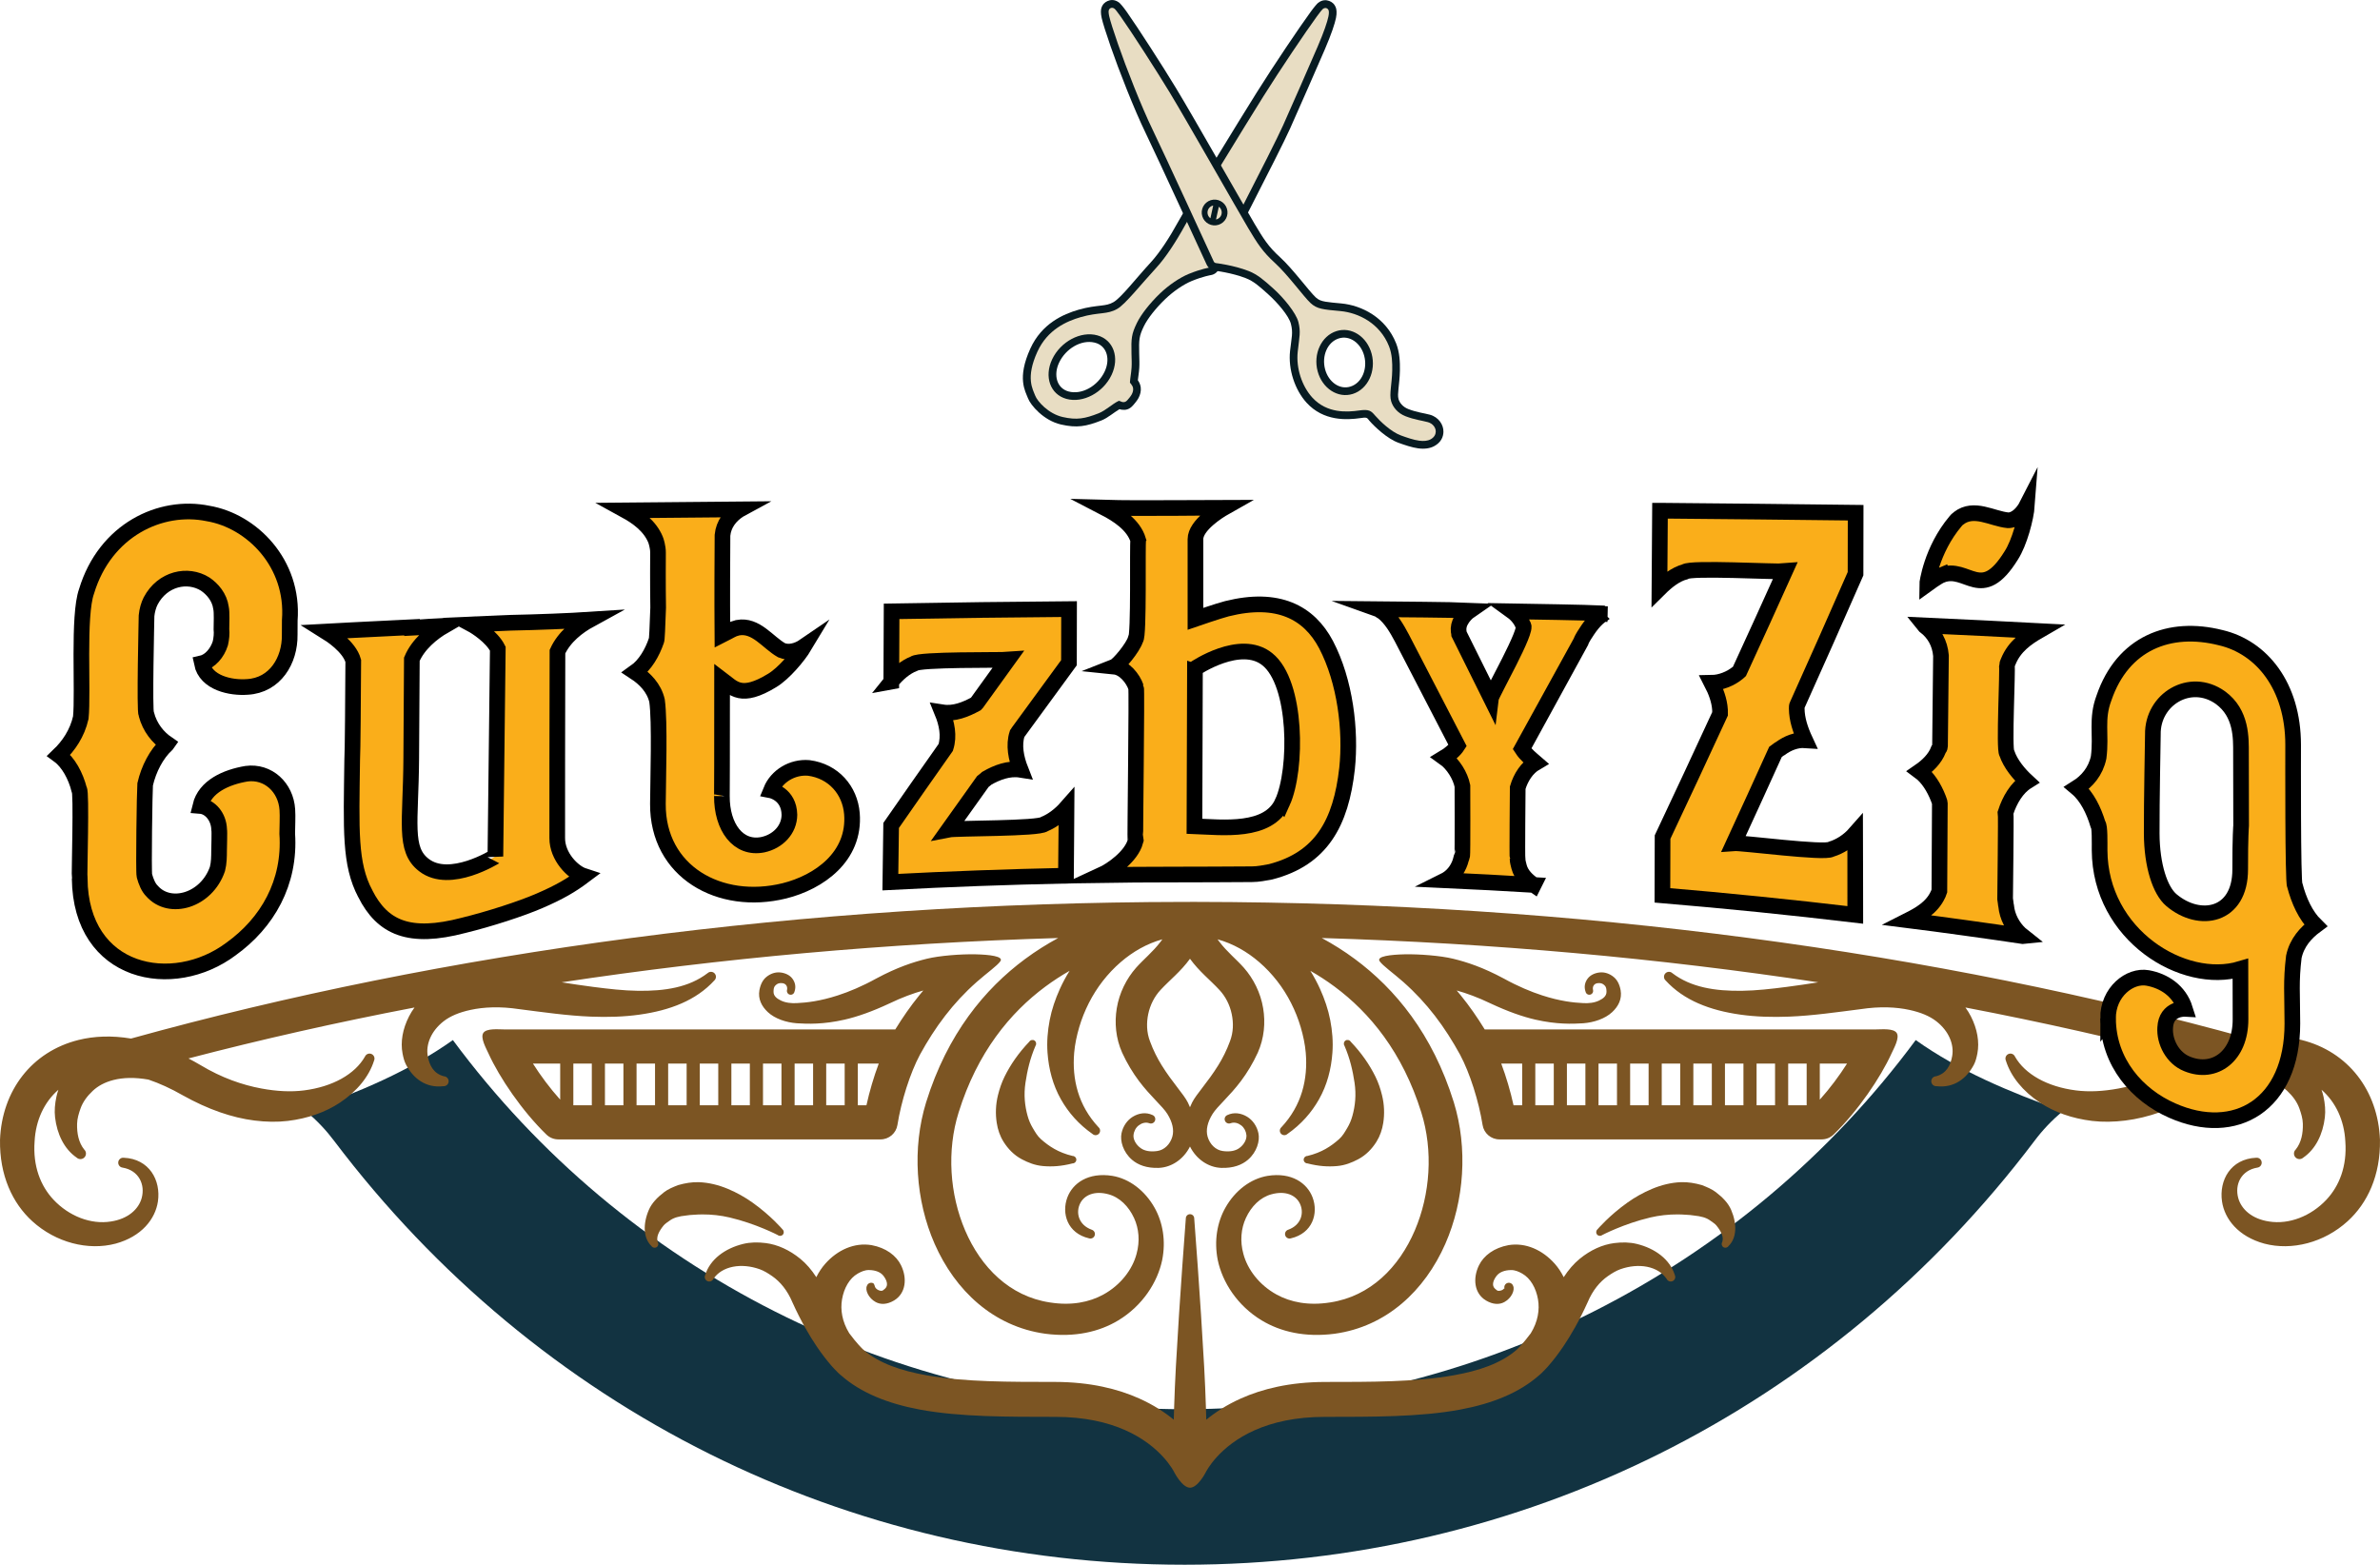 <?xml version="1.0" encoding="UTF-8"?>
<svg id="Layer_1" xmlns="http://www.w3.org/2000/svg" viewBox="0 0 1671.66 1099.09">
  <defs>
    <style>
      .cls-1 {
        fill: #071b22;
      }

      .cls-1, .cls-2, .cls-3 {
        fill-rule: evenodd;
      }

      .cls-2 {
        fill: #e8ddc3;
      }

      .cls-4 {
        fill: #123341;
      }

      .cls-5 {
        fill: #faae1a;
        stroke: #000;
        stroke-miterlimit: 10;
        stroke-width: 11px;
      }

      .cls-3 {
        fill: #7c5523;
      }
    </style>
  </defs>
  <path class="cls-4" d="M831.79,1099.09c-236.41,0-454.02-108.48-597.02-297.62-5.69-7.58-11.81-14.06-19.95-21.02,38.03-13.66,72.61-28.12,103.27-49.89,120.29,162.59,311.43,259.29,513.7,259.29s393.5-96.7,513.77-259.29c30.65,21.75,65.23,36.22,103.27,49.9-8.02,6.85-14.2,13.37-19.95,21.05-142.98,189.11-360.62,297.59-597.08,297.59Z"/>
  <path class="cls-3" d="M835.98,852.87h-.15c-1.62,0-2.93,1.3-2.93,2.92,0,0-4.32,55.7-6.99,104.21-.53,9.74-.92,19.17-1.2,27.79-.1,3.27-.19,6.42-.28,9.43-6.4-5.26-14.43-10.51-24.36-14.95-14.84-6.64-34.14-11.51-58.96-11.58-31.37-.04-63.48.18-90.68-4.72-17.41-3.14-32.78-8.22-43.9-17.79-.25-.27-.51-.52-.79-.77,0,0-3.72-3.46-9.27-10.93-4.98-8.14-6.32-16.47-5.05-23.8,1.37-7.91,5.21-14.79,11.09-18.12,2.45-1.38,5.04-2.54,7.92-2.46,4.51.06,8.16,1.49,10.16,4.16,2.19,2.9,3.59,6.54,1.08,8.88-.95.88-1.72,1.58-2.63,1.56-1.3-.02-2.84-.68-3.8-1.75-1.3-1.44-.68-3.19-2.31-3.75-1.66-.56-3.46.32-4.02,1.97-1.45,2.95,1.1,8.7,6.19,11.44,3.45,1.86,7.89,1.8,12.84-1.12,8.3-4.95,9.41-15.53,4.92-24.73-3.34-6.85-10.59-12.28-20.71-14.16-12.13-1.99-23.95,3.41-32.52,13.08-2.45,2.77-4.55,5.94-6.28,9.43-3.34-5.18-7.08-9.51-11.22-12.89-7.6-6.21-15.94-9.98-24.27-11.06-5.5-.7-10.82-.64-15.85.59-12.84,3.12-23.32,10.86-26.7,21.85-.76,1.57-.1,3.47,1.48,4.24,1.57.76,3.47.1,4.23-1.48,6.18-9.15,19.79-11.41,32.59-6.82,3.01,1.08,5.8,2.81,8.66,4.78,5.71,3.95,10.74,9.97,14.33,18.53,5.92,13.11,11.91,23.38,17.13,31.06,3.74,5.51,7.11,9.76,9.78,12.85.27.33.55.64.83.97.54.61,1.1,1.22,1.65,1.8,2.39,2.58,3.81,3.78,3.81,3.78.25.22.49.43.75.62,14.08,12.49,33.25,20.04,55.46,24.18,28.49,5.3,62.18,5.08,95.07,5.13,20.65-.02,36.74,3.82,49.11,9.28,25.38,11.2,34.25,28.96,34.65,29.77.06.13,5.52,10.7,10.99,10.71,5.46,0,10.93-10.55,10.99-10.71.45-.91,9.35-18.6,34.64-29.76,12.37-5.46,28.46-9.3,49.11-9.28,32.9-.05,66.58.18,95.07-5.13,22.21-4.14,41.38-11.68,55.47-24.18.25-.19.51-.4.75-.62,0,0,1.41-1.21,3.8-3.78.56-.59,1.11-1.19,1.65-1.8.28-.33.56-.64.83-.97,2.67-3.09,6.04-7.34,9.78-12.85,5.21-7.68,11.21-17.95,17.14-31.06,3.58-8.56,8.62-14.58,14.32-18.53,2.86-1.97,5.66-3.7,8.66-4.78,12.8-4.59,26.41-2.33,32.59,6.82.76,1.57,2.66,2.23,4.24,1.48,1.57-.76,2.23-2.66,1.47-4.24-3.39-10.98-13.86-18.73-26.7-21.85-5.02-1.22-10.35-1.29-15.84-.59-8.34,1.07-16.67,4.84-24.27,11.06-4.14,3.39-7.88,7.71-11.23,12.89-1.72-3.48-3.82-6.66-6.27-9.43-8.58-9.67-20.4-15.08-32.53-13.08-10.12,1.88-17.37,7.31-20.71,14.16-4.49,9.2-3.38,19.78,4.93,24.73,4.94,2.92,9.39,2.98,12.84,1.12,5.09-2.74,7.63-8.49,6.19-11.44-.56-1.65-2.37-2.54-4.02-1.97-1.6.55-2.48,2.24-2.03,3.85l.05.15c-.02-.06-.12-.16-.18-.22.03-.03.02-.06-.02-.07-.06-.02-.03.02.02.07-.07.09-.37.23-.47.37-.68.87-2.06,1.3-3.48,1.36-.91.05-1.68-.68-2.63-1.56-2.5-2.34-1.1-5.98,1.08-8.88,2-2.67,5.66-4.11,10.16-4.16,2.88-.07,5.47,1.08,7.92,2.46,5.87,3.33,9.71,10.21,11.09,18.12,1.27,7.34-.07,15.67-5.05,23.8-5.55,7.46-9.27,10.93-9.27,10.93-.28.25-.54.5-.79.77-11.12,9.58-26.47,14.66-43.89,17.79-27.2,4.9-59.31,4.68-90.68,4.72-24.82.07-44.11,4.94-58.95,11.58-9.94,4.44-17.96,9.69-24.37,14.95-.08-3-.17-6.16-.28-9.43-.28-8.62-.66-18.05-1.2-27.79-2.67-48.5-6.99-104.21-6.99-104.21,0-1.57-1.23-2.85-2.77-2.92h0ZM1125.4,867.5s15.18-7.95,33.79-12.33c6.23-1.46,12.74-2.18,19.3-2.15,1.95,0,3.89.12,5.83.25,1.85.14,3.72.17,5.56.54,4.69.48,8.58,1.42,11.48,3.62,1.56,1.18,3.12,2.03,4.23,3.4,3.16,3.94,5.3,7.88,4.08,11.6-.77,1.22-.41,2.83.8,3.6,1.22.77,2.83.41,3.6-.8,5.75-5.51,6.15-15.4,1.85-25.39-2.04-4.76-5.88-8.73-10.76-12.47-2.75-2.11-6.12-3.5-9.79-4.94-4.82-1.37-9.74-2.23-14.69-2.05-6.99.26-13.89,2.02-20.32,4.71-6.3,2.64-12.04,5.9-17.15,9.53-13.01,9.24-21.14,18.85-21.14,18.85-1.1.92-1.26,2.56-.35,3.67.91,1.11,2.56,1.26,3.67.35h0ZM549.58,863.48s-8.13-9.62-21.14-18.85c-5.11-3.62-10.85-6.89-17.15-9.53-6.43-2.69-13.33-4.44-20.32-4.71-4.94-.18-9.87.68-14.68,2.05-3.67,1.44-7.05,2.82-9.8,4.94-4.88,3.74-8.71,7.71-10.76,12.47-4.29,9.99-3.89,19.88,1.85,25.39.77,1.22,2.38,1.57,3.6.8,1.22-.77,1.57-2.38.8-3.6-1.22-3.72.92-7.65,4.09-11.6,1.1-1.37,2.66-2.23,4.22-3.4,2.91-2.19,6.8-3.14,11.48-3.62,1.84-.37,3.71-.4,5.56-.54,1.95-.13,3.88-.25,5.83-.25,6.56-.03,13.07.68,19.3,2.15,18.61,4.38,33.79,12.33,33.79,12.33,1.11.91,2.76.76,3.67-.35.91-1.11.76-2.75-.35-3.67h0Z"/>
  <path class="cls-3" d="M835.83,633.51c1.34-.03,2.68-.02,4.01,0,268.14.34,520.26,35.13,739.77,95.98,13.55-2.27,25.94-1.73,36.85.98,33.01,8.2,53.84,35.75,55.18,70.12.41,25.03-8.77,44.55-22.71,57.22-16.56,15.07-39.21,20.84-58.51,15.74-18.26-4.99-27.9-17.26-29.72-29.6-2.2-14.89,6.06-29.96,24.01-30.73,1.92-.21,3.63,1.18,3.84,3.1.21,1.92-1.18,3.63-3.1,3.84-11.45,1.96-15.94,12-13.35,21.39,2.15,7.78,9.5,14.62,21.61,16.45,14.04,2.26,29.41-3.71,40.33-15.32,9.03-9.62,14.58-23.53,13.27-40.99-.76-14.71-6.72-27.51-16.71-36.23.57,1.61,1.04,3.26,1.4,4.92,1.04,4.89,1.5,9.74.93,14.54-1.38,11.6-6.35,22.18-15.16,28.21-1.58,1.46-4.04,1.37-5.5-.21-1.45-1.57-1.36-4.04.21-5.49,3.93-4.89,5.17-11.36,5-18.09-.1-3.62-1.15-7.12-2.41-10.68-1.65-4.67-4.7-8.77-8.61-12.44-3.7-3.47-8.54-6.09-14.59-7.63-6.75-1.71-14.87-1.96-24.51-.27-7.69,2.6-15.78,6.26-24.18,11.08-17.71,9.89-34.62,15.71-50.27,17.67-8.19,1.02-16.01,1.16-23.34.29-14.35-1.72-26.77-6.26-36.64-12.8-12.23-8.1-20.6-18.53-24.05-29.62-.77-1.76.03-3.82,1.8-4.59,1.76-.78,3.82.03,4.59,1.8,7.04,12.38,22.7,21.21,42.86,23.77,9.12,1.16,19.11.66,29.95-1.35,13.28-2.46,27.75-7.4,42.74-16.44,2.84-1.67,5.65-3.22,8.44-4.66-51.29-13.38-104.28-25.35-158.78-35.79,1.49,2.03,2.77,4.12,3.85,6.25,4.47,8.74,6.12,17.96,4.54,26.09-.55,2.79-1.2,5.48-2.46,7.88-5.06,9.62-13.89,16.51-26.2,15.06-1.92.12-3.58-1.34-3.7-3.26-.12-1.92,1.34-3.58,3.26-3.7,7.28-1.83,10.28-7.68,11.42-14.22,1.41-8-2.19-17.45-11.17-24.44-4.72-3.68-11.01-6.26-18.84-7.96-9.27-2.01-20.62-2.61-34.39-.52-16.65,2.13-33.6,4.58-49.96,5.23-11.95.48-23.52.14-34.37-1.39-21.42-3-39.79-10.02-52.56-24.02-1.42-1.3-1.52-3.5-.21-4.93,1.3-1.42,3.51-1.52,4.93-.21,13.14,10.05,30.02,12.65,48.9,12.41,10.08-.14,20.62-1.33,31.53-2.75,7.26-.95,14.65-2.03,22.07-3.21-111.43-16.86-228.21-27.5-348.74-31.12,7.78,4.2,15.63,9.09,23.32,14.8,28.16,20.87,54.52,52.52,69.45,100.6,9.9,32.15,7.39,69-5.96,99.39-14.46,32.9-41.33,58.16-77.76,63.18-20.85,2.72-38.04-1.43-51.2-9.36-17.14-10.34-27.62-26.8-30.89-42.4-2.68-13.56-.43-26.51,5.38-36.8,6.67-11.83,17.5-20.31,29.64-22.34,16.94-2.69,27.82,5.17,31.58,15.13,4.2,11.14.09,25.2-15.29,28.77-1.68.49-3.44-.46-3.93-2.14-.49-1.68.46-3.44,2.14-3.94,9.26-3.35,11.4-12.06,8.01-18.67-2.87-5.6-9.95-8.9-19.73-6.23-7.9,2.07-14.31,8.54-18.07,16.75-3.35,7.29-4.22,16.15-1.71,25.19,2.88,10.82,11.01,21.75,23.33,28.52,9.83,5.4,22.43,7.93,37.57,5.53,28.33-4.28,48.44-24.8,59.46-50.52,10.92-25.46,13.01-56.19,4.59-82.97-13.17-42.21-36.21-70.05-60.94-88.37-5.61-4.16-11.31-7.84-16.99-11.07,2.57,4.12,4.87,8.4,6.86,12.81,3.16,7.02,5.66,14.31,7.1,21.76,1.48,7.62,2.1,15.32,1.54,22.91-.83,11.52-3.71,22.69-9.44,32.81-5.25,9.25-12.45,17.54-22.25,24.37-1.32,1.14-3.32,1.02-4.47-.3-1.14-1.32-1.01-3.32.3-4.47,14.35-15.32,18.7-33.83,17.13-52.34-.52-6.04-1.8-12.01-3.54-17.95-1.71-5.82-3.99-11.52-6.78-17.02-5.49-10.83-13.11-20.71-22.33-28.66-8.5-7.35-18.41-13.04-29.29-16.05.41.58.82,1.14,1.24,1.69,5.53,7.26,11.86,12.24,17.23,18.28,6.74,7.65,11.76,17.6,13.55,28.44,1.68,10.15.76,20.99-3.77,31.2-3.52,7.64-7.53,14.18-11.71,19.77-8.19,10.94-16.67,17.85-20.04,23.26-3.69,5.9-4.79,11.37-3.53,15.9,1.52,5.41,5.66,9.47,10.63,10.16,4.95.7,8.77-.06,11.48-1.93,3.62-2.52,5.48-6.38,5.18-9.25-.29-2.79-1.63-5.29-3.66-6.83-2.1-1.61-4.76-2.45-7.37-1.53-1.57.65-3.39-.1-4.03-1.69-.65-1.57.1-3.38,1.69-4.03,4.62-2.19,9.7-1.37,13.88,1.18,3.93,2.41,6.87,6.6,7.92,11.57,1.14,5.33-1.04,13.2-7.35,18.65-4.2,3.62-10.35,6.01-18.78,5.71-9.04-.34-17.5-6.1-21.94-15.01-4.45,8.91-12.91,14.66-21.95,15.01-8.42.3-14.58-2.08-18.78-5.71-6.3-5.44-8.48-13.31-7.35-18.65,1.05-4.97,3.98-9.16,7.92-11.57,4.18-2.56,9.26-3.37,13.88-1.18,1.57.65,2.33,2.46,1.68,4.03-.64,1.58-2.45,2.34-4.03,1.69-2.61-.91-5.27-.08-7.37,1.53-2.03,1.55-3.37,4.05-3.66,6.83-.3,2.87,1.57,6.73,5.19,9.25,2.7,1.88,6.53,2.63,11.48,1.93,4.96-.69,9.1-4.74,10.62-10.16,1.27-4.54.16-10.01-3.53-15.9-3.35-5.41-11.84-12.32-20.04-23.26-4.18-5.59-8.19-12.13-11.71-19.77-4.51-10.21-5.44-21.05-3.77-31.2,1.79-10.83,6.81-20.78,13.56-28.44,5.37-6.04,11.69-11.02,17.22-18.28.42-.55.83-1.11,1.24-1.69-10.87,3-20.78,8.69-29.29,16.05-9.22,7.95-16.83,17.83-22.33,28.66-2.78,5.5-5.07,11.2-6.78,17.02-1.74,5.94-3.02,11.91-3.54,17.95-1.57,18.51,2.78,37.02,17.13,52.34,1.32,1.15,1.45,3.16.3,4.47-1.15,1.32-3.16,1.45-4.47.3-9.81-6.83-17-15.12-22.25-24.37-5.73-10.12-8.6-21.29-9.44-32.81-.55-7.59.07-15.28,1.54-22.91,1.44-7.45,3.93-14.74,7.1-21.76,1.99-4.41,4.28-8.69,6.86-12.81-5.67,3.23-11.37,6.91-16.99,11.07-24.73,18.32-47.77,46.16-60.93,88.37-8.42,26.78-6.33,57.5,4.59,82.97,11.02,25.71,31.15,46.24,59.46,50.52,15.15,2.4,27.75-.14,37.57-5.53,12.32-6.77,20.45-17.71,23.33-28.52,2.51-9.04,1.64-17.91-1.71-25.19-3.76-8.2-10.17-14.67-18.07-16.75-9.78-2.67-16.86.64-19.73,6.23-3.39,6.6-1.25,15.32,8.01,18.67,1.68.5,2.64,2.27,2.14,3.94-.49,1.68-2.26,2.63-3.93,2.14-15.38-3.57-19.49-17.63-15.29-28.77,3.76-9.97,14.64-17.82,31.59-15.13,12.14,2.03,22.96,10.51,29.64,22.34,5.8,10.29,8.06,23.24,5.37,36.8-3.27,15.6-13.75,32.06-30.88,42.4-13.16,7.93-30.36,12.08-51.2,9.36-36.44-5.02-63.3-30.29-77.76-63.18-13.36-30.39-15.87-67.25-5.97-99.39,14.93-48.08,41.29-79.73,69.45-100.6,7.7-5.71,15.54-10.6,23.32-14.8-120.53,3.62-237.32,14.26-348.74,31.12,7.42,1.18,14.81,2.26,22.07,3.21,10.92,1.42,21.45,2.62,31.53,2.75,18.88.25,35.76-2.35,48.9-12.41,1.42-1.3,3.63-1.21,4.93.21,1.3,1.42,1.21,3.63-.21,4.93-12.78,14-31.14,21.02-52.57,24.02-10.85,1.53-22.4,1.87-34.36,1.39-16.36-.65-33.32-3.1-49.97-5.23-13.77-2.09-25.11-1.49-34.39.52-7.83,1.7-14.12,4.28-18.84,7.96-8.97,6.99-12.57,16.44-11.17,24.44,1.15,6.54,4.14,12.39,11.42,14.22,1.92.12,3.39,1.78,3.26,3.7-.12,1.92-1.78,3.38-3.7,3.26-12.3,1.45-21.13-5.44-26.2-15.06-1.26-2.4-1.92-5.09-2.46-7.88-1.58-8.13.06-17.35,4.54-26.09,1.08-2.12,2.36-4.21,3.85-6.25-54.49,10.44-107.48,22.4-158.77,35.79,2.78,1.44,5.6,2.99,8.43,4.66,15.01,9.04,29.47,13.97,42.75,16.44,10.84,2.01,20.82,2.51,29.95,1.35,20.16-2.56,35.81-11.39,42.85-23.77.78-1.76,2.84-2.58,4.6-1.8,1.76.77,2.57,2.83,1.8,4.59-3.46,11.09-11.83,21.52-24.05,29.62-9.88,6.54-22.29,11.09-36.64,12.8-7.34.87-15.16.74-23.35-.29-15.64-1.96-32.56-7.77-50.27-17.67-8.41-4.82-16.48-8.48-24.18-11.08-9.63-1.69-17.76-1.44-24.5.27-6.06,1.54-10.9,4.16-14.6,7.63-3.9,3.66-6.96,7.77-8.61,12.44-1.25,3.56-2.31,7.06-2.4,10.68-.17,6.73,1.06,13.2,4.99,18.09,1.57,1.45,1.68,3.92.21,5.49-1.45,1.58-3.92,1.68-5.49.21-8.81-6.03-13.79-16.61-15.17-28.21-.56-4.8-.11-9.66.94-14.54.35-1.66.82-3.31,1.39-4.92-10,8.71-15.95,21.51-16.71,36.23-1.3,17.47,4.24,31.38,13.27,40.99,10.91,11.61,26.3,17.58,40.33,15.32,12.11-1.84,19.47-8.67,21.61-16.45,2.58-9.39-1.9-19.42-13.35-21.39-1.92-.21-3.3-1.92-3.1-3.84.21-1.92,1.92-3.31,3.84-3.1,17.96.76,26.21,15.83,24.02,30.73-1.83,12.33-11.47,24.61-29.72,29.6-19.3,5.09-41.96-.68-58.52-15.74C8.78,845.15-.4,825.63.01,800.6c1.34-34.37,22.16-61.92,55.17-70.12,10.91-2.71,23.31-3.24,36.85-.98,219.51-60.85,471.64-95.63,739.78-95.98,1.33-.03,2.66-.04,4.01,0h0ZM948.65,731.64c7.65,8.02,13.26,16.17,17.41,24.57,2.15,4.35,3.54,8.64,4.61,12.93,1.7,6.82,1.84,13.42.91,19.55-.74,4.81-2.32,9.36-4.78,13.29-3.16,5.04-7.38,9.42-12.89,12.33-4.4,2.31-9.09,4.23-14.77,4.74-6.4.57-12.95.17-20.85-1.87-1.45,0-2.61-1.17-2.61-2.61s1.17-2.61,2.61-2.61c10.16-2.42,16.66-6.87,22.19-11.75,2.61-2.3,4.12-5.09,5.76-7.83,1.61-2.68,2.84-5.55,3.7-8.72,1.88-6.85,2.76-14.5,1.46-23.2-1.24-8.28-3.16-16.86-7.08-25.94-.79-1.2-.47-2.82.73-3.62,1.2-.8,2.82-.46,3.62.73h0ZM723.01,731.64c-7.65,8.02-13.26,16.17-17.41,24.57-2.15,4.35-3.54,8.64-4.62,12.93-1.7,6.82-1.84,13.42-.9,19.55.73,4.81,2.31,9.36,4.78,13.29,3.16,5.04,7.37,9.42,12.89,12.33,4.39,2.31,9.08,4.23,14.77,4.74,6.4.57,12.95.17,20.86-1.87,1.44,0,2.61-1.17,2.61-2.61s-1.17-2.61-2.61-2.61c-10.16-2.42-16.67-6.87-22.2-11.75-2.61-2.3-4.11-5.09-5.76-7.83-1.61-2.68-2.84-5.55-3.7-8.72-1.88-6.85-2.76-14.5-1.45-23.2,1.24-8.28,3.16-16.86,7.08-25.94.79-1.2.46-2.82-.74-3.62-1.2-.8-2.81-.46-3.61.73h0ZM628.83,723.08h-274.79c-4.08,0-12.37-.92-14.58,2.5-2.2,3.43,1.99,10.75,3.67,14.46,7.63,16.77,23.51,40.29,40.68,56.91,2.24,2.17,5.23,3.38,8.34,3.38h226.34c5.89,0,10.91-4.28,11.84-10.1,2.65-16.65,8.88-36.45,15.87-49.49h0c5.17-9.42,10.94-18.57,17.69-27.3,6.4-8.29,13.66-16.21,22.13-23.69,7.19-6.35,14.46-11.41,16.65-14.6,2.37-3.46-7.92-4.61-17.49-4.82-10.35-.23-25.31.96-34.05,3.08-9.83,2.39-21.12,6.13-35.45,13.81-10.33,5.71-19.34,9.41-27.15,11.95-12.66,4.11-22.04,5.11-28.79,5.43-3.8.23-7.95-.19-11.24-1.8-2.77-1.34-5.27-3.13-5.19-6.27.02-1.69.21-3.08,1.02-4.01.96-1.13,2.23-1.88,3.57-1.95,1.45-.1,2.95.07,3.89,1,.87.86,1.35,2.11,1.01,3.74-.41,1.43.42,2.92,1.84,3.32,1.42.41,2.92-.42,3.32-1.85,1.38-3.81.38-6.95-1.39-9.35-1.88-2.54-5.09-4-8.5-4.36-3.43-.37-6.97.81-9.87,3.23-2.37,1.97-4.04,5.04-4.82,9.25-1.08,6.23,1.61,11.34,5.94,15.39,4.98,4.66,12.91,7.26,20.31,7.82,7.77.49,18.69.86,33.61-2.55,9.01-2.06,19.38-5.71,31.43-11.35,8.89-4.29,16.88-7.18,23.83-9.13-.93,1.1-1.85,2.2-2.76,3.31-6.28,7.73-11.83,15.77-16.91,24.04h0ZM1042.83,723.08h274.79c4.08,0,12.37-.92,14.58,2.5,2.21,3.43-1.98,10.75-3.67,14.46-7.63,16.77-23.51,40.29-40.68,56.91-2.24,2.17-5.23,3.38-8.34,3.38h-226.34c-5.89,0-10.91-4.28-11.83-10.1-2.66-16.65-8.89-36.45-15.87-49.49h0c-5.17-9.42-10.94-18.57-17.68-27.3-6.4-8.29-13.67-16.21-22.13-23.69-7.19-6.35-14.46-11.41-16.64-14.6-2.38-3.46,7.91-4.61,17.49-4.82,10.35-.23,25.31.96,34.04,3.08,9.84,2.39,21.12,6.13,35.45,13.81,10.34,5.71,19.35,9.41,27.15,11.95,12.66,4.11,22.05,5.11,28.8,5.43,3.8.23,7.95-.19,11.23-1.8,2.77-1.34,5.28-3.13,5.2-6.27-.02-1.69-.22-3.08-1.02-4.01-.97-1.13-2.23-1.88-3.58-1.95-1.45-.1-2.94.07-3.89,1-.87.86-1.35,2.11-1,3.74.41,1.43-.42,2.92-1.85,3.32-1.42.41-2.91-.42-3.31-1.85-1.38-3.81-.39-6.95,1.38-9.35,1.88-2.54,5.09-4,8.5-4.36,3.43-.37,6.97.81,9.87,3.23,2.38,1.97,4.05,5.04,4.82,9.25,1.08,6.23-1.61,11.34-5.94,15.39-4.98,4.66-12.91,7.26-20.3,7.82-7.76.49-18.69.86-33.62-2.55-9-2.06-19.38-5.71-31.43-11.35-8.89-4.29-16.89-7.18-23.84-9.13.94,1.1,1.85,2.2,2.76,3.31,6.29,7.73,11.84,15.77,16.91,24.04h0ZM835.83,673.44c-6.55,9.03-14.16,14.85-20.7,21.92-4.2,4.51-7.3,10.48-8.65,16.98-1.26,6.11-1.19,12.71,1.23,19.04,2.36,6.45,5.22,12.02,8.23,16.87,7.5,12.11,15.43,20.24,18.39,26.18.55,1.12,1.05,2.23,1.49,3.31.45-1.09.94-2.19,1.49-3.31,2.96-5.94,10.88-14.07,18.38-26.18,3-4.85,5.87-10.42,8.23-16.87,2.42-6.33,2.5-12.93,1.23-19.04-1.34-6.51-4.43-12.47-8.65-16.98-6.53-7.07-14.14-12.89-20.69-21.92h0ZM602.52,747.06h14.7c-3.48,9.27-6.49,19.48-8.65,29.29h-6.06v-29.29h0ZM1069.14,747.06h-14.71c3.48,9.27,6.5,19.48,8.65,29.29h6.06v-29.29h0ZM580.31,776.35h12.98v-29.29h-12.98v29.29h0ZM1091.34,776.35h-12.98v-29.29h12.98v29.29h0ZM1113.55,776.35h-12.98v-29.29h12.98v29.29h0ZM558.12,776.35h12.98v-29.29h-12.98v29.29h0ZM535.91,776.35h12.98v-29.29h-12.98v29.29h0ZM1135.74,776.35h-12.98v-29.29h12.98v29.29h0ZM513.7,776.35h12.98v-29.29h-12.98v29.29h0ZM1157.95,776.35h-12.98v-29.29h12.98v29.29h0ZM491.51,747.06v29.29h12.98v-29.29h-12.98ZM1180.15,747.06v29.29h-12.98v-29.29h12.98ZM469.3,776.35h12.98v-29.29h-12.98v29.29h0ZM1202.35,776.35h-12.98v-29.29h12.98v29.29h0ZM447.1,776.35h12.98v-29.29h-12.98v29.29h0ZM1224.56,776.35h-12.99v-29.29h12.99v29.29h0ZM424.9,776.35h12.98v-29.29h-12.98v29.29h0ZM1246.76,776.35h-12.98v-29.29h12.98v29.29h0ZM402.7,747.06v29.29h12.98v-29.29h-12.98ZM1268.96,747.06v29.29h-12.98v-29.29h12.98ZM393.47,747.06v25.36c-7.13-7.93-13.77-16.86-19.16-25.36h19.16ZM1278.18,747.06v25.36c7.13-7.93,13.77-16.86,19.16-25.36h-19.16Z"/>
  <path class="cls-1" d="M786.28,287.42c.51.16,1.01.28,1.5.35,2.6.38,5.36.11,8.2-3.22,1.05-1.23,2.61-3.01,3.67-4.95,1.26-2.34,1.87-4.9,1.58-7.41-.21-1.92-.98-3.6-2.03-5.09.29-2.81.77-5.14.99-8.5.21-3.19.06-5.86-.05-10.45-.21-9.38-.13-11.95,3.29-19,2.72-5.6,8.63-12.95,15-19.06,5.72-5.49,12.8-10.32,18.64-12.72,7.87-3.23,13.38-4.13,13.38-4.13,2.33-.36,4.36-1.81,5.45-3.92h0s42.97-82.73,50.26-99.12c7.26-16.36,17.55-39.66,24.38-55.53,4.58-10.63,6.98-17.97,7.82-22.02.76-3.67.34-6.08-.06-7.21-.99-2.75-2.83-4.09-4.68-4.78-1.88-.69-4.74-1.08-7.85,1.38-.61.49-2.54,2.63-5.15,6.21-7.88,10.82-25.84,37.43-37.86,56.61-12.2,19.43-48.71,79.02-55.12,90.72-6.07,11.06-13.09,21.89-19.27,28.6-10.53,11.43-20.78,24.82-26.22,28.01-2.9,1.69-5.48,2.04-8.49,2.42-4.34.53-9.32.98-16.12,2.94-10.82,3.13-25.85,9.74-33.84,27.27-9.52,20.89-3.58,29.82-1.65,34.96,1.8,4.78,10.92,15.59,23.12,18.38,11.25,2.58,17.68,1.38,28.49-2.85,4.28-1.68,8.73-5.6,12.64-7.91h0ZM768.68,240.61c.22.05,1.38.38,1.71.51,7.34,2.75,9.43,11.56,5.48,19.91-4.76,10.06-16.03,16.55-25.45,13.92-8.18-2.29-10.65-11.52-6.52-20.25,4.65-9.83,15.51-16.25,24.78-14.08h0Z"/>
  <path class="cls-2" d="M793.64,268.71c.23-3.78.88-6.35,1.15-10.45.2-3.05.04-5.59-.06-9.98-.23-10.62-.04-13.5,3.83-21.48,2.94-6.05,9.26-14.01,16.13-20.6,6.23-5.98,13.98-11.21,20.32-13.81,8.58-3.52,14.6-4.47,14.6-4.47.64-.1,1.19-.5,1.49-1.07,0,0,42.85-82.47,50.12-98.82,7.25-16.34,17.53-39.62,24.35-55.47,4.36-10.14,6.69-17.13,7.49-20.98.45-2.18.38-3.61.14-4.28-.31-.87-.88-1.31-1.46-1.53-.64-.23-1.58-.28-2.63.55-.5.4-1.99,2.22-4.12,5.15-7.84,10.75-25.7,37.23-37.66,56.29-12.15,19.38-48.56,78.79-54.96,90.44-6.31,11.49-13.62,22.7-20.04,29.68-10.96,11.89-21.79,25.69-27.47,29.01-3.61,2.11-6.8,2.65-10.55,3.11-4.11.51-8.84.91-15.27,2.77-9.7,2.81-23.26,8.61-30.42,24.32-8.39,18.41-3.22,26.27-1.52,30.81,1.49,3.95,9.18,12.7,19.27,15.01,9.99,2.29,15.7,1.14,25.31-2.62,4.74-1.86,9.68-6.6,13.84-8.59.64-.3,1.07.02,1.47.2.55.25,1.07.45,1.57.52,1.06.15,2.16-.02,3.31-1.38.86-1,2.17-2.43,3.03-4.01.72-1.34,1.13-2.79.97-4.23-.13-1.12-.67-2.07-1.33-2.91-.19-.25-.4-.49-.59-.72-.1-.13-.26-.37-.31-.46h0ZM770.8,235.57c11.34,3.17,15.68,15.67,9.95,27.78-5.91,12.48-20.12,20.08-31.8,16.81-11.34-3.17-15.67-15.66-9.94-27.77,5.9-12.48,20.11-20.08,31.79-16.82h0Z"/>
  <path class="cls-1" d="M847.56,185.9h0c1.09,2.36,3.32,3.98,5.91,4.28h0s11.61,1.34,21.56,5.21c5.8,2.26,9.93,6.14,15.78,11.37,6.25,5.6,14.49,15.04,15.91,20.78,1.61,6.45.46,9.22-.6,18.9-1.45,13.12,3.45,27.51,11.62,36.46,11.92,13.04,28.21,12.14,37.68,10.79,2.11-.3,3.44-.53,4.46-.14.8.32,1.18,1.08,1.87,1.88,3.77,4.36,12.61,12.71,20.39,15.54,4.48,1.62,9.55,3.36,13.96,3.95,4.39.6,8.31.06,11.29-1.57,4.67-2.53,6.36-6.37,6.45-9.96.14-4.97-3.31-10.39-9.55-12.1-4.02-1.1-8.91-1.57-15.05-3.93-3.86-1.49-6.17-4.34-6.95-7.06-.56-1.97-.3-4.3-.05-6.96.37-3.89.95-8.29,1.03-13.17.1-5.84-.17-12.65-2.63-18.91-7.25-18.36-24.34-26.79-38.55-28.12-4.76-.44-8.27-.74-11.06-1.22-3.05-.52-4.96-1.22-6.9-3.05-4.88-4.58-16.13-20.07-25-28.14-8.24-7.49-11.67-12.95-17.99-23.59-6.8-11.43-43.25-75.68-55.12-95.22-9.55-15.76-26.88-42.62-34.64-53.63-2.68-3.8-4.74-6.05-5.4-6.53-3.35-2.46-6.23-1.83-8.03-1.04-1.81.79-3.63,2.24-4.43,5.18-.29,1.06-.49,3.32.26,6.68.86,3.78,3.02,10.54,6.3,20.04,5.7,16.53,16.64,44.47,24.57,60.77,7.8,16.05,42.9,92.53,42.9,92.53h0ZM940.33,237.72c7.72-2.45,15.51,3.32,17.85,12.18,2.46,9.24-1.56,19.07-9.62,21.63-7.72,2.45-15.51-3.32-17.85-12.17-2.46-9.24,1.56-19.07,9.62-21.64h0Z"/>
  <path class="cls-2" d="M852.48,183.64c.29.64.91,1.08,1.61,1.17,0,0,12.33,1.43,22.89,5.54,6.38,2.48,11.01,6.64,17.43,12.38,7,6.27,15.96,17.06,17.56,23.51,1.76,7.09.69,10.14-.48,20.79-1.27,11.59,3.02,24.31,10.24,32.21,10.4,11.37,24.68,10.26,32.92,9.08,3.41-.49,5.56-.45,7.2.18,1.58.62,2.64,1.8,3.99,3.38,3.37,3.9,11.19,11.46,18.15,13.99,4.12,1.49,8.77,3.13,12.83,3.68,3.1.41,5.89.18,7.99-.96,2.55-1.38,3.58-3.4,3.63-5.36.08-2.81-2.03-5.75-5.58-6.72-4.16-1.14-9.2-1.66-15.57-4.11-5.74-2.21-9.04-6.57-10.2-10.62-.73-2.54-.56-5.54-.23-8.97.36-3.77.93-8.02,1.01-12.74.09-5.2-.06-11.27-2.26-16.83-6.39-16.18-21.5-23.55-34.02-24.72-12.32-1.15-16.57-1.41-21.16-5.71-4.86-4.57-16.07-20.03-24.92-28.08-8.68-7.9-12.34-13.63-19-24.83-6.79-11.42-43.24-75.65-55.09-95.18-9.51-15.66-26.73-42.37-34.45-53.32-2.13-3.02-3.66-4.91-4.18-5.29-1.12-.82-2.07-.7-2.67-.44-.56.25-1.11.71-1.37,1.64-.17.65-.14,2.02.32,4.07.83,3.67,2.95,10.24,6.14,19.47,5.65,16.37,16.48,44.04,24.32,60.17,7.8,16.05,42.96,92.63,42.96,92.63h0ZM938.69,232.57c10.51-3.34,21.52,3.89,24.72,15.94,3.23,12.15-2.61,24.82-13.22,28.18-10.51,3.33-21.52-3.89-24.72-15.94-3.23-12.14,2.61-24.81,13.22-28.17h0Z"/>
  <path class="cls-1" d="M850.38,140.62c-4.77,1.52-7.41,6.61-5.9,11.38,1.51,4.77,6.61,7.42,11.38,5.9,4.77-1.51,7.41-6.61,5.9-11.38-1.52-4.76-6.61-7.41-11.38-5.9h0ZM856.08,145.23c.83.6,1.47,1.47,1.8,2.52.83,2.63-.62,5.45-3.26,6.29-.17.06-.34.1-.52.13l1.97-8.94h0ZM852.12,144.36l-1.96,8.94c-.83-.6-1.48-1.47-1.81-2.52-.83-2.63.63-5.45,3.26-6.29.17-.06.34-.1.52-.13h0Z"/>
  <g>
    <path class="cls-5" d="M55.94,616.98c-.36-2.34,1.49-61.61-.31-62.33-2.5-9.68-7.52-19.12-14.34-24.12,6.82-6.53,12.93-15.28,15.46-26.46,1.82-17.73-2.1-71.77,4.04-88.72,13.01-43.09,52.08-61.52,85.3-54.68,30.7,5.15,60.53,34.93,57.44,75.04,0,1.77-.04,7.95-.05,10.16.27,18.04-10.27,35.55-29.73,36.63-11.53.88-29.17-2.69-32-16.62,5.77-1.32,10.84-7.1,13.02-14.01.73-3.21,1.11-6.85.76-9.99.01-3.62.41-11.77-.3-14.9-1.05-7.63-6.08-13.29-11.12-16.72-12.24-7.68-29.94-3.9-38.27,11.83-1.45,2.85-2.54,6.62-2.91,10.36,0,1.84-1.6,67.46-.16,69.19,2.5,9.53,8.23,16.37,14.69,20.79-.12.17-.24.33-.36.5-7.21,6.71-12.63,17.04-15.16,28.02-.37,4.21-1.22,61.48-.51,64.16,1.07,4.02,2.85,8.38,5.35,10.77,12.5,14.22,38.33,6.71,45.96-15.55,1.09-4.22,1.11-8.74,1.13-12.82,0-1.81.41-13.61.06-14.92-.32-8.99-6.41-15.95-13.23-16.49,3.28-13.62,18.04-20.23,32.45-22.64,15.12-2.01,27.67,9.55,28.67,25.29.34,4.82-.06,11.93-.08,16.79,2.35,34.52-13.98,62.74-39.51,81.07-40.67,30.47-105.59,18.12-106.27-49.61Z"/>
    <path class="cls-5" d="M256.55,627.72c-11.04-20.92-9.83-44.53-9.19-93.42.39-6.09.61-45.01.76-70.09-2.83-10.18-16.13-18.58-19.37-20.6,2.17-.12,9.75-.52,19.49-1.02,0,0,26-1.33,41.17-2.05,0,.14,0,.28,0,.42,8.31-.4,16.26-1.19,22.76-1.49-8.7,5.02-18.5,13.13-22.9,23.58-.14,22.94-.35,56.92-.43,70.08-.28,44.56-5.44,63.48,8.91,74.49,18.29,14.19,50.19-6.15,50.2-6.04.56-48.67,1.13-97.32,1.69-145.95-4.28-8.48-15.44-15.47-18.32-17.02,1.81-.08,9.04-.4,18.43-.8,3.25-.14,6.15-.26,9.04-.38,18.43-.36,41.58-1.27,55.69-2.19-8.71,4.77-18.16,12.06-22.93,22.48-.17,25.71-.14,128.45-.16,130.89-.09,13.07,11.04,24.17,18.62,26.64-8.72,6.54-17.08,11.47-31.21,17.55-12.69,5.49-34.77,12.67-53.19,17.18-38.3,10.07-56.95,1.58-69.06-22.26Z"/>
    <path class="cls-5" d="M462.1,564.62c.11-17.54,1.46-57.82-.61-72.45-2.11-9.05-8.58-15.53-15.43-20.02,7.27-5.14,12.03-13.72,14.98-22.2.36-.01.79-9.99,1.24-23.15-.26-15.53-.13-35.85-.11-38.64.03-3.98-1.39-8.34-1.75-9.14-3.92-9.5-12.55-15.79-21.2-20.53,26.88-.27,53.76-.51,80.65-.72-.24.13-.48.27-.73.4-6.17,3.97-10.91,9.91-11.68,17.79-.1,16.52-.27,42.87-.07,69.99,2.54-1.26,5.09-2.91,7.99-4.18,1.09-.42,1.81-.45,2.9-.87,12.68-2.33,20.94,10.33,30.68,15.85,5.06,2.17,11.22.43,15.95-2.81-4.02,6.7-14.23,19.06-22.59,24.05-21.81,13.32-27.2,5.41-35.13-.58.08,46.38-.18,87.66-.14,81.77-.14,21.66,11.36,37.68,28.8,34.14,10.53-2.27,18.56-10.53,18.62-21.01-.28-14.73-12.96-17.15-12.96-17.15,4.05-9.97,14.96-16.75,26.56-15.75,17.39,2.28,28.94,15.64,30.31,32.09,2.4,30.21-23.12,48.18-47.48,54.25-45.45,11.15-89.12-13.49-88.8-61.14Z"/>
    <path class="cls-5" d="M626.02,478.79c.07-16.46.15-32.91.22-49.37.72-.01,1.45-.03,2.17-.04,40.81-.73,81.64-1.25,122.47-1.55-.02,12.56-.05,25.11-.07,37.67-11.88,16.19-23.77,32.45-35.68,48.8-.36.38-.36.76-.73,1.15-2.56,7.99-.77,17.03,2.47,25.27-8.35-1.33-16.71,1.89-23.63,5.87-.36.39-1.46,1.18-2.91,2.35-8.03,11.21-16.06,22.47-24.1,33.79,5.45-1.08,63.61-.51,67.26-3.87,5.82-2.39,11.29-6.64,15.66-11.62-.02,8.67-.44,38.06-.46,47.85-41.12.87-82.24,2.38-123.32,4.53.18-13.27.36-26.55.54-39.82,12.79-18.43,25.58-36.69,38.35-54.8,2.57-8.06.79-16.75-2.45-24.66,8.34,1.31,16.33-1.93,23.6-5.87,0,0,.36-.39.73-.77,7.29-10.14,14.58-20.24,21.86-30.31-5.08.4-62.36-.43-66,2.77-6.17,2.43-11.63,7.15-16.01,12.63Z"/>
    <path class="cls-5" d="M773.44,614.64c7.65-3.51,21.12-13.05,24.04-23.59-.36-.75,1.18-107.48.46-108.23-2.17-6.38-8.33-13.87-15.22-14.57,2.91-1.15,13.07-13.23,14.89-19.25,2.54-1.14,1.14-67.64,1.87-69.52-3.25-10.89-14.46-18.02-23.86-22.89,24.6.7,77.79-.05,84.3-.03-3.98,2.25-20.26,12.38-20.26,22.15,0,10.89,0,55.96,0,55.96,0,0,16.31-5.62,22.11-7.1,35.87-8.93,57.62,2.52,69.64,25.27,13.47,25.79,17.57,60.27,14.73,87.02-4.26,38.09-18.01,63.29-53.67,72.5-3.64.7-9.1,1.75-13.1,1.71-34.58.31-77.9.1-105.93.57ZM900.77,563.57c10.51-23.17,10.38-83.86-10.68-100.55-18.87-15.18-50.77,6.57-50.78,6.57-.12,36.93-.23,73.86-.35,110.79,19.64.73,52.02,4.84,61.8-16.82Z"/>
    <path class="cls-5" d="M1077.25,621.6c-20.71-1.26-41.43-2.36-62.16-3.3.24-.12.48-.23.73-.35,5.44-3.18,9.05-8.73,10.48-14.77.36-.37.36-1.51.72-2.26.36-.75.16-48.08.16-48.84-1.48-7.31-6.6-15.5-12.79-19.89,3.62-2.17,7.24-5.1,9.4-8.47-13.05-25.34-26.08-50.48-39.09-75.47-3.65-6.89-7.66-13.77-13.47-18.38-1.09-.39-2.18-1.54-3.27-1.93,14.86.16,50,.29,64.49.94-2.17,1.49-4.69,4.12-6.13,6.77-1.44,2.27-2.15,5.3-1.78,7.98,0,.38.37,1.53.37,1.91,7.43,14.9,14.87,29.86,22.31,44.89.36-2.99,26.59-48.77,22.58-51.23-1.47-3.88-4.38-7.4-7.65-9.77,14.49.27,49.98.69,64.82,1.48-.36,0-.36,0-.36,0q-.36.38-.72.37c1.09.03,2.17.06,3.26.08-1.09-.03-2.17-.06-3.26-.08-5.77,3.75-9.72,9.48-13.31,15.2-.72,1.15-1.79,3.06-2.15,4.21-.34.55-40.9,74.85-41.28,75.44,2.56,3.95,6.2,6.79,9.48,9.63-6.15,3.59-10.47,10.32-12.61,17.53,0,.77-.48,49.17-.12,49.96,0,1.92.75,4.27,1.12,5.83,1.48,5.46,5.86,9.56,10.23,12.53Z"/>
    <path class="cls-5" d="M1183.59,401.62c-6.86,1.83-12.98,6.83-18.02,11.83.13-18.24.26-36.49.38-54.73.72,0,1.45.01,2.17.02,45.09.39,90.17.86,135.24,1.4-.02,14.29-.05,28.57-.07,42.86-13.65,31.21-27.3,61.93-40.95,92.24-.36.38-.35,1.6-.35,2.41.05,7.71,2.63,15.17,5.94,22.31-6.15-.42-12.28,2.02-17.32,5.72-1.44.71-2.52,1.85-3.6,2.58-9.74,21.54-19.49,42.88-29.25,64.04,5.8-.45,64.09,7.34,68.4,4.2,6.13-1.85,12.25-5.76,16.91-11.07.07,9.89-.05,46.51.02,57.21-45.07-5.35-90.23-9.92-135.45-13.72.04-13.64.07-27.29.11-40.94,13.47-28.55,26.93-57.38,40.37-86.55,0-.8-.01-1.99-.02-2.79-.41-6.8-2.98-13.31-5.92-19.01,6.51-.09,13.37-2.96,18.05-6.74.36-.38,1.08-.75,1.44-1.13,10.7-23.26,21.39-46.75,32.08-70.5-6.14.61-66.56-2.77-70.16.36Z"/>
    <path class="cls-5" d="M1420.71,657.54c-20.88-3.16-59.46-8.5-80.41-11.12,7.91-4,16.54-8.76,20.81-17.92.36-.38.71-2.02,1.06-2.82.11-20.49.22-40.99.33-61.49,0-.84-.74-2.18-1.1-3.48-2.93-7.45-7.31-14.58-13.11-18.85,5.39-3.72,10.77-8.73,13.26-15.27.36-.39,1.07-1.6,1.07-2.44.23-21.2.45-42.42.68-63.64-.78-8.91-4.8-15.86-11.33-20.78-.12-.15-.24-.29-.36-.44,26.74,1.22,53.47,2.53,80.18,3.94-8.27,4.78-16.9,10.79-21.17,21.3-.36.84-1.07,2.52-1.06,2.95.74,2.65-2.18,59.21,0,61.53,2.57,7.54,8.38,14.55,14.17,19.9-7.18,4.48-12.18,13.02-15.01,21.74.37,1.77-.38,58.86-.37,60.57.37,1.77.38,3.92.75,5.26.12.88.25,1.75.38,2.63,1.48,7.51,5.84,14.16,11.26,18.43ZM1363.65,403.97c-2.88,1.18-10.08,6.41-10.08,6.41,0-.03,2.74-23.77,19.96-44.24.72-.84,1.44-1.67,2.16-2.09,10.79-8.35,23.49.33,34.7,1.41,5.42.09,10.45-5.01,13.31-10.61-.67,9.1-5.28,26.34-11,35.23-21.11,34.15-30.66,6.73-49.05,13.9Z"/>
    <path class="cls-5" d="M1480.63,715.37c-.09-18.63,15.29-30.66,27.84-28.44,11.48,2.05,22.25,9.04,26.22,21.7,0,0-13.25-.74-13.91,13.18-.68,9.83,5.09,21.43,15.47,25.52,19.32,7.91,37.48-5.56,37.44-31.31,0-.47-.03-15.39-.07-35.45-39.98,11.99-98.59-23.69-98.91-83.32-.02-4.88.28-17.26-1.17-18.32-2.92-9.66-7.65-19.49-14.88-25.54,7.18-4.51,13.26-11.4,15.38-21.39,2.08-16.22-1.93-26.75,3.77-41.83,13.15-38.38,45.93-51.37,81.99-42.25,28.85,6.76,50.82,34.07,50.85,75.15,0,.48,0,.48,0,.95,0,.16,0,.32,0,.48,0,5.24-.27,96.06,1.16,97.25,2.87,10.94,7.53,21.27,14.68,28.31-6.79,5.03-13.22,11.97-15.35,22.03-2.13,17.67-1.05,25.95-1.03,46.89.02,57.12-40.1,80.75-84.46,61.06-24.33-10.7-44.86-33.64-45.01-64.68ZM1512.13,515.97c0,1.81-.9,47.33-.81,69.46.09,22.56,5.9,40.11,13.81,46.8,19.79,16.75,48.41,11.64,48.34-21.63-.05-22.85.65-30.69.65-30.69-.01-7-.03-12.13-.03-14.93,0-1.4,0-1.87,0-1.87-.01-5.6-.04-21-.07-34.06-.02-10.24.67-28.01-14.47-39.03-21.27-15.1-47.88,1.21-47.42,25.94Z"/>
  </g>
</svg>